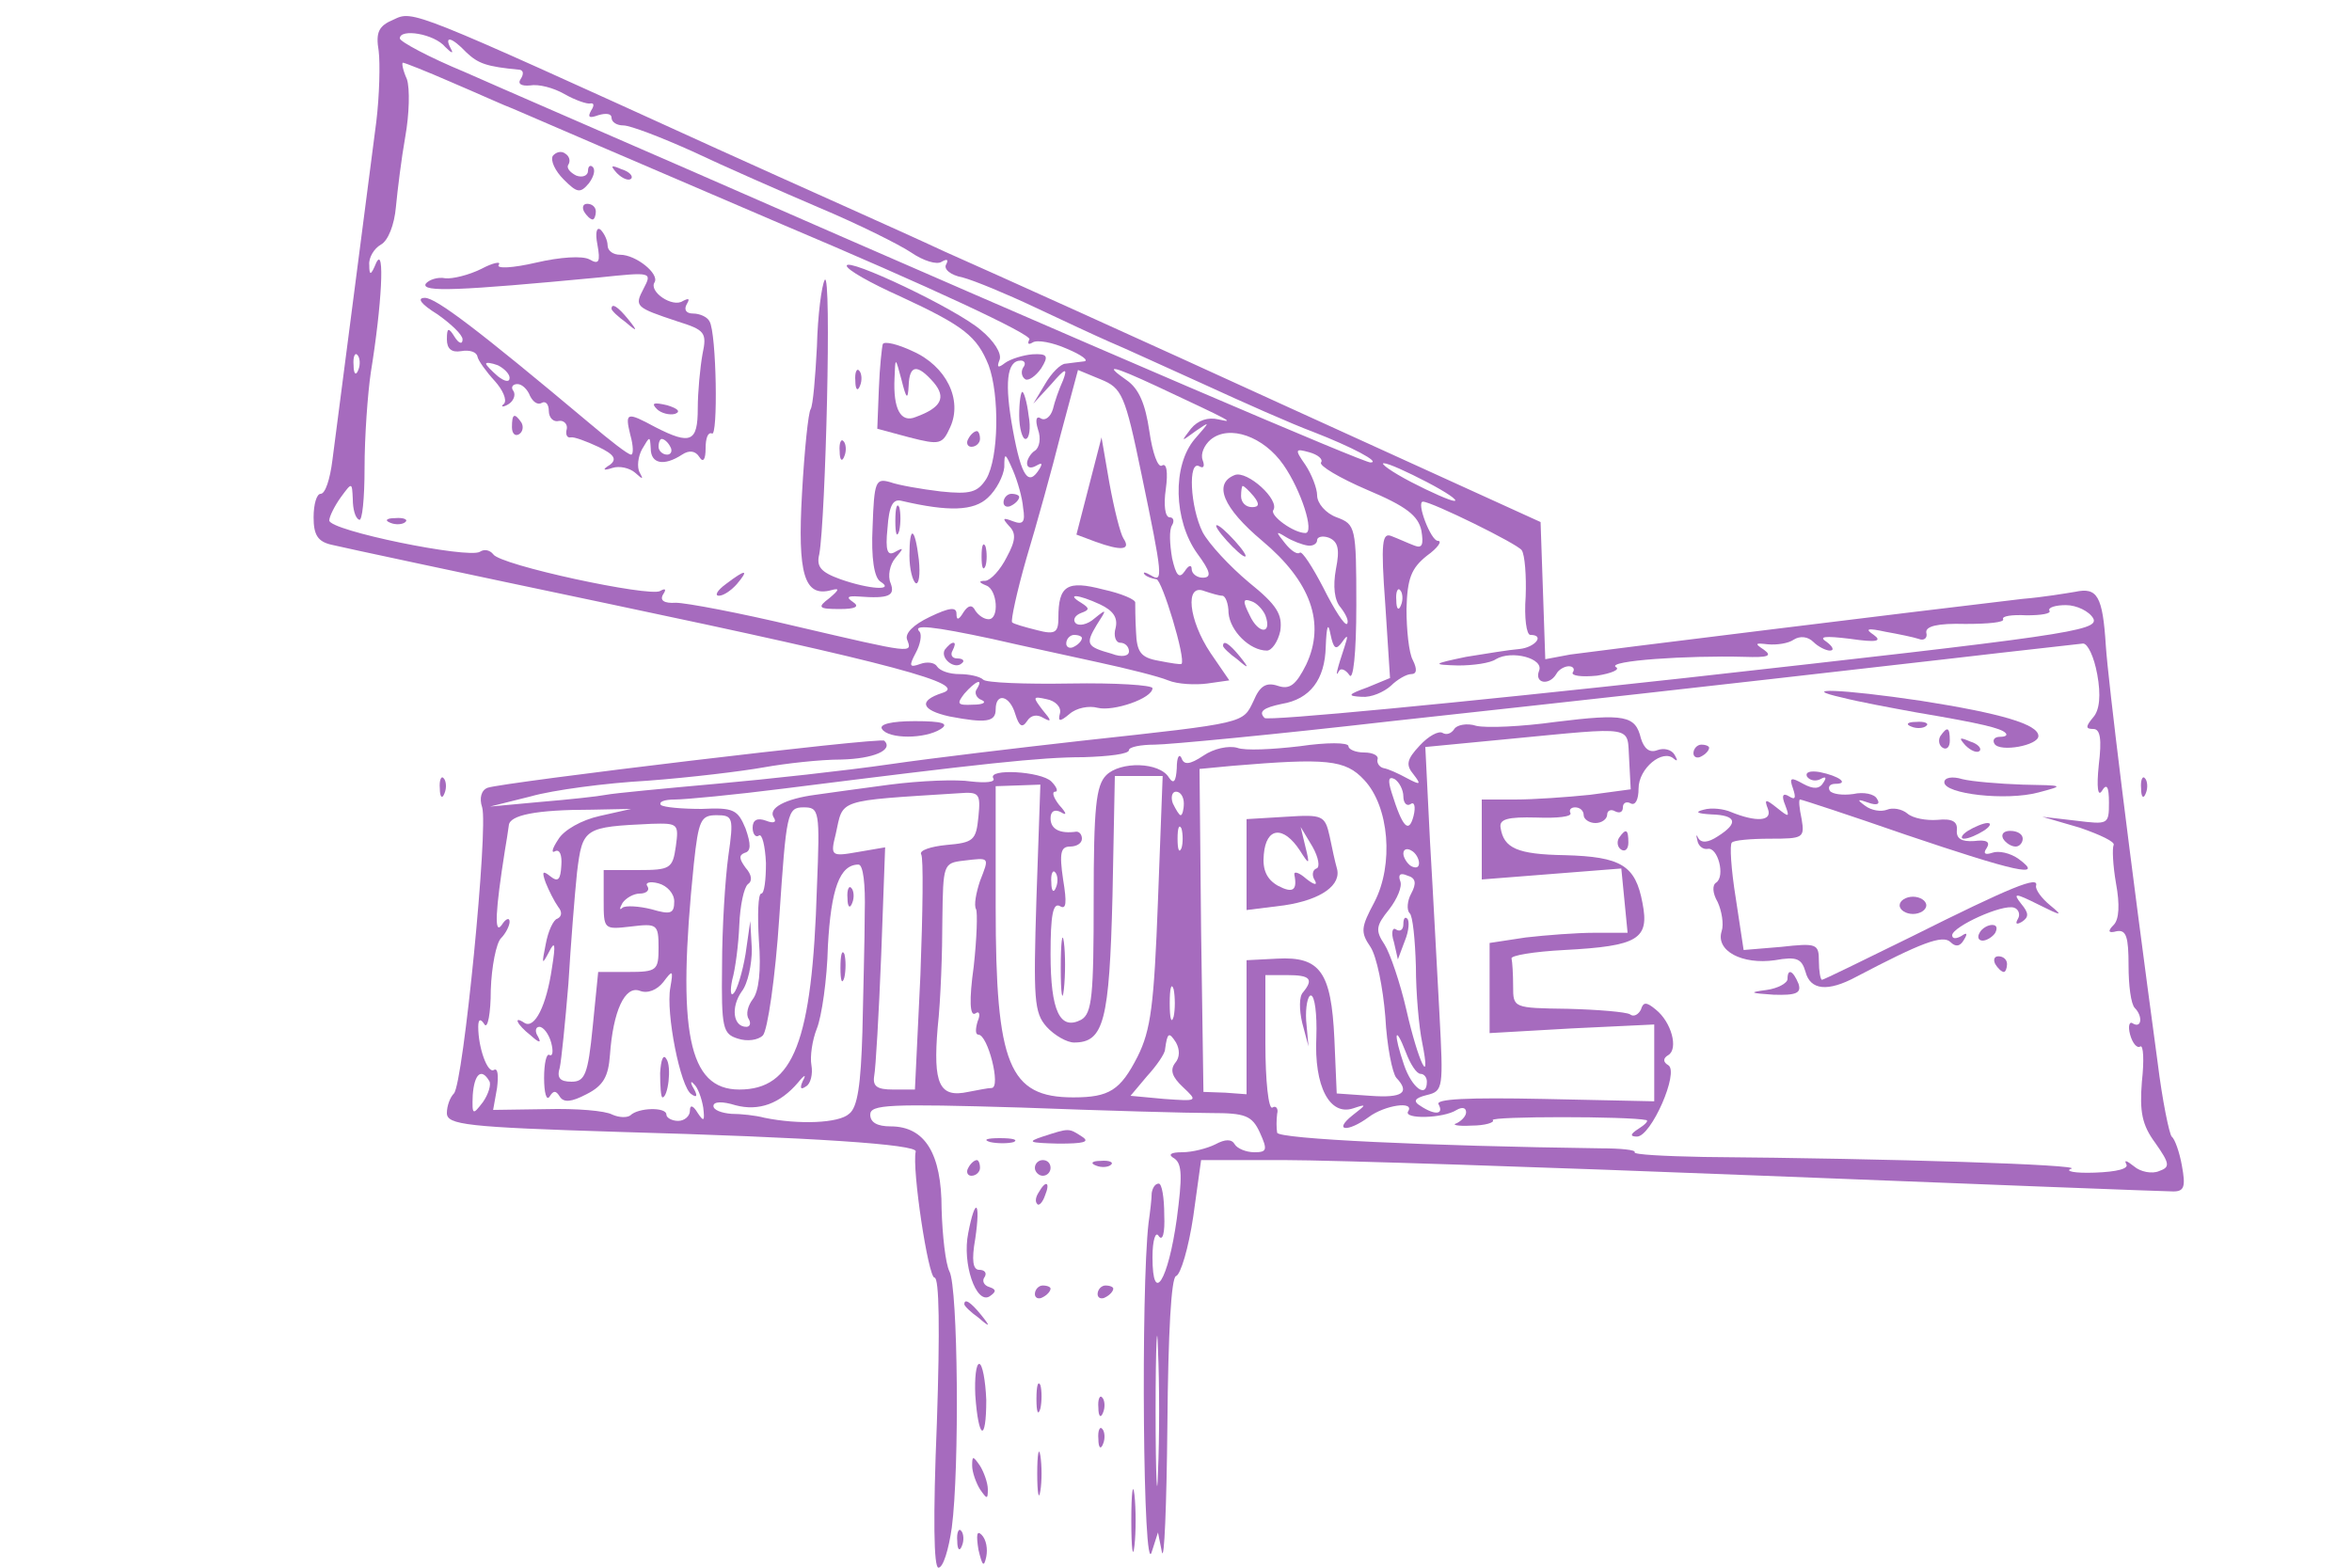 <?xml version="1.0" standalone="no"?>
<!DOCTYPE svg PUBLIC "-//W3C//DTD SVG 20010904//EN"
 "http://www.w3.org/TR/2001/REC-SVG-20010904/DTD/svg10.dtd">
<svg version="1.0" xmlns="http://www.w3.org/2000/svg"
 width="300pt" height="200pt" viewBox="0 0 300 200"
 preserveAspectRatio="xMidYMid meet">
<g transform="translate(0,200) scale(0.1,-0.1)"
fill="#a66bbe" stroke="none">
<path d="M502 1975 c-19 -8 -23 -16 -19 -40 2 -16 1 -57 -3 -90 -8 -61 -46
-356 -56 -432 -3 -24 -9 -43 -15 -43 -5 0 -9 -13 -9 -30 0 -22 5 -31 23 -35
12 -3 171 -37 352 -75 366 -77 462 -103 427 -114 -31 -10 -27 -22 9 -30 47 -9
59 -7 59 9 0 22 18 18 25 -6 5 -16 9 -18 15 -9 5 8 13 9 21 4 11 -6 10 -3 -1
10 -13 17 -13 18 5 14 11 -2 19 -10 17 -18 -3 -11 0 -11 12 -1 9 8 25 11 36 8
20 -5 70 12 70 25 0 4 -47 7 -105 6 -57 -1 -108 1 -111 5 -4 4 -18 7 -30 7
-13 0 -25 4 -29 10 -3 5 -13 6 -21 3 -14 -5 -15 -3 -6 14 6 11 8 23 5 27 -10
10 17 7 92 -9 39 -9 100 -22 136 -30 37 -8 77 -18 89 -23 12 -5 35 -6 50 -4
l28 4 -24 35 c-28 42 -33 89 -8 79 9 -3 19 -6 23 -6 4 0 8 -10 8 -22 2 -23 27
-48 49 -48 6 0 14 11 17 25 3 21 -4 33 -40 62 -24 20 -51 49 -59 64 -16 32
-19 93 -4 84 5 -3 7 0 4 8 -3 8 2 19 10 26 24 20 68 4 93 -32 23 -33 40 -87
28 -87 -15 0 -45 22 -41 29 9 13 -33 51 -49 45 -28 -11 -15 -42 35 -84 62 -52
81 -105 56 -158 -13 -26 -21 -32 -36 -27 -15 5 -23 0 -31 -19 -14 -29 -8 -28
-219 -51 -80 -9 -190 -22 -245 -30 -55 -8 -155 -19 -222 -25 -67 -6 -130 -12
-140 -14 -10 -2 -47 -6 -83 -9 l-65 -6 52 13 c28 8 95 17 149 20 54 4 120 12
148 17 28 5 72 10 99 10 41 1 67 12 55 24 -4 5 -486 -53 -506 -60 -8 -3 -11
-13 -7 -25 8 -26 -24 -352 -36 -365 -5 -5 -9 -16 -9 -25 0 -15 25 -18 218 -24
250 -7 382 -16 380 -25 -5 -22 16 -161 24 -161 6 0 7 -66 3 -185 -5 -122 -4
-185 2 -185 6 0 13 23 17 51 10 75 8 307 -3 327 -5 10 -9 46 -10 80 0 70 -21
105 -65 105 -17 0 -26 5 -26 15 0 13 24 14 193 9 105 -4 215 -7 242 -7 43 0
52 -3 62 -25 10 -22 9 -25 -7 -25 -11 0 -22 5 -25 10 -4 7 -12 7 -25 0 -10 -5
-29 -10 -42 -10 -15 0 -19 -3 -10 -8 10 -7 10 -24 3 -77 -11 -79 -31 -111 -31
-49 0 22 4 34 8 27 5 -7 8 4 7 27 0 22 -3 40 -7 40 -5 0 -8 -6 -9 -12 0 -7 -2
-24 -4 -38 -10 -86 -7 -457 4 -420 l8 25 5 -25 c3 -14 6 59 7 162 1 120 5 188
11 190 6 2 16 36 22 76 l10 72 107 0 c58 0 333 -9 611 -20 278 -11 513 -20
522 -20 14 0 16 6 11 33 -3 17 -9 34 -13 37 -3 3 -12 46 -18 95 -36 266 -63
486 -66 531 -4 64 -11 75 -39 69 -12 -2 -42 -7 -67 -9 -128 -15 -549 -67 -577
-71 l-32 -6 -3 88 -3 87 -325 148 c-179 82 -374 170 -435 197 -60 28 -191 86
-290 131 -391 178 -388 177 -413 165z m66 -35 c8 -8 11 -9 7 -2 -9 17 1 15 20
-5 15 -14 25 -18 68 -22 5 -1 5 -6 1 -12 -4 -6 1 -9 12 -8 11 2 30 -3 44 -11
14 -8 29 -13 33 -12 5 1 5 -3 1 -9 -5 -9 -2 -10 9 -6 10 3 17 2 17 -3 0 -6 7
-10 15 -10 9 0 48 -15 88 -33 40 -19 113 -51 162 -72 50 -21 102 -47 117 -57
16 -11 33 -16 39 -12 7 4 9 3 6 -3 -4 -6 5 -14 21 -17 15 -4 56 -21 92 -38 36
-17 79 -37 95 -44 17 -7 71 -32 120 -54 50 -23 113 -51 140 -61 49 -19 87 -39
73 -39 -9 0 -323 134 -873 375 -110 48 -237 103 -282 123 -46 19 -83 39 -83
43 0 13 44 6 58 -11z m8 -45 c33 -14 68 -30 79 -34 11 -5 165 -71 342 -147
187 -79 320 -141 316 -147 -3 -6 -1 -7 4 -4 6 4 26 0 44 -8 19 -8 28 -15 22
-16 -7 -1 -18 -2 -24 -3 -6 0 -18 -12 -26 -26 l-15 -25 23 25 c18 21 21 21 15
5 -5 -11 -11 -28 -13 -37 -3 -10 -10 -15 -15 -12 -6 4 -8 -1 -4 -14 4 -11 2
-23 -4 -27 -5 -3 -10 -11 -10 -16 0 -6 5 -7 12 -3 7 4 8 3 4 -4 -14 -23 -23
-11 -34 49 -11 60 -8 89 10 89 5 0 7 -4 3 -9 -3 -5 -2 -12 3 -15 4 -2 13 4 20
14 10 16 8 19 -11 18 -12 -1 -28 -6 -35 -11 -9 -7 -11 -6 -7 4 3 8 -7 24 -24
38 -33 28 -171 93 -171 82 0 -5 30 -22 68 -39 82 -38 98 -51 113 -88 14 -38
13 -118 -3 -145 -11 -17 -20 -20 -58 -16 -25 3 -54 8 -65 12 -18 5 -20 1 -22
-57 -2 -40 2 -65 10 -70 19 -12 -14 -10 -51 3 -25 9 -31 16 -27 32 8 44 16
362 7 350 -4 -7 -9 -45 -10 -85 -2 -39 -5 -75 -8 -80 -3 -4 -8 -53 -11 -107
-6 -104 3 -133 37 -124 11 3 11 1 -2 -10 -16 -12 -14 -14 13 -14 20 0 26 3 17
9 -9 6 -7 8 7 7 39 -3 47 1 41 17 -4 9 -1 24 6 32 11 13 11 14 0 8 -10 -6 -13
1 -10 30 2 29 7 38 18 35 60 -14 92 -13 110 4 11 10 20 28 21 39 0 19 1 19 11
-4 6 -14 12 -35 13 -48 3 -18 0 -22 -13 -17 -13 5 -14 4 -5 -6 9 -9 9 -18 -3
-40 -8 -16 -20 -29 -27 -30 -9 0 -9 -2 1 -6 14 -5 17 -43 3 -43 -6 0 -13 5
-17 11 -4 8 -9 7 -15 -2 -6 -10 -9 -11 -9 -2 0 9 -9 8 -34 -4 -21 -10 -32 -21
-29 -29 7 -18 8 -18 -142 17 -71 17 -140 30 -153 30 -15 -1 -21 3 -16 11 4 6
3 8 -4 4 -13 -8 -205 33 -213 47 -4 5 -11 7 -17 3 -15 -9 -192 27 -192 40 0 5
7 19 15 30 14 19 14 19 15 -3 0 -12 3 -24 8 -26 4 -3 7 27 7 66 0 40 4 95 8
122 14 86 18 162 7 140 -7 -17 -9 -17 -9 -3 -1 9 6 21 15 26 9 5 17 25 19 48
2 21 7 62 12 90 5 28 6 61 2 73 -5 11 -7 21 -5 21 2 0 30 -11 62 -25z m-119
-367 c-3 -8 -6 -5 -6 6 -1 11 2 17 5 13 3 -3 4 -12 1 -19z m999 -133 c27 -130
28 -139 12 -129 -7 4 -11 5 -8 1 3 -3 9 -5 15 -6 7 0 38 -102 32 -108 -1 -1
-14 1 -29 4 -23 4 -28 11 -29 37 -1 17 -1 34 -1 37 1 4 -18 12 -41 17 -46 12
-57 5 -57 -36 0 -19 -4 -22 -27 -16 -16 4 -30 8 -32 10 -2 2 6 39 18 81 13 43
33 115 44 159 l22 82 29 -12 c27 -11 31 -19 52 -121z m20 112 c96 -45 100 -47
78 -42 -13 3 -26 -1 -35 -12 -13 -17 -13 -17 6 -3 19 13 19 13 -1 -10 -29 -34
-27 -104 3 -146 17 -23 19 -31 7 -31 -7 0 -14 5 -14 11 0 6 -4 5 -9 -3 -7 -10
-11 -5 -16 17 -3 18 -4 36 0 42 3 5 2 10 -3 10 -6 0 -8 16 -5 36 3 22 1 34 -5
30 -5 -3 -12 16 -16 44 -5 34 -13 54 -29 65 -30 21 -19 19 39 -8z m209 -97
c-3 -4 24 -20 59 -35 50 -21 65 -33 69 -52 3 -18 1 -23 -9 -19 -8 3 -21 9 -29
12 -12 5 -14 -7 -8 -88 l6 -93 -29 -12 c-25 -9 -26 -11 -7 -12 12 -1 28 6 37
14 8 8 20 15 26 15 7 0 8 6 2 18 -5 9 -8 39 -8 65 1 39 6 52 26 68 14 10 20
19 14 19 -9 0 -28 50 -19 50 11 0 121 -54 126 -62 4 -6 6 -33 5 -59 -2 -27 1
-49 6 -49 19 0 6 -16 -14 -18 -13 -1 -43 -6 -68 -10 -43 -9 -44 -10 -10 -11
19 0 41 3 48 8 20 12 62 1 55 -15 -6 -16 13 -19 22 -4 3 6 11 10 16 10 6 0 8
-4 5 -8 -2 -4 11 -6 31 -4 19 3 30 8 24 11 -12 8 91 15 164 13 30 -1 36 1 25
9 -12 8 -12 9 5 7 11 -1 26 1 33 6 8 5 18 4 25 -3 6 -6 16 -11 21 -11 6 0 4 5
-4 11 -11 7 -3 8 30 4 34 -5 41 -3 30 5 -12 8 -8 9 15 4 17 -3 36 -7 42 -9 7
-3 12 1 10 8 -1 8 14 12 50 11 29 0 50 2 48 6 -2 4 11 6 30 5 18 0 32 2 29 6
-2 4 8 7 21 7 14 0 30 -8 35 -17 8 -16 -38 -22 -521 -76 -291 -32 -532 -55
-536 -51 -8 8 -2 13 22 18 36 6 55 31 56 73 1 26 3 32 6 16 4 -19 7 -21 15
-10 7 10 8 9 3 -6 -9 -27 -13 -42 -7 -31 2 4 8 2 13 -5 5 -9 9 27 9 89 0 100
-1 103 -25 112 -14 5 -25 18 -25 28 0 9 -7 27 -15 39 -14 20 -13 21 5 16 11
-3 18 -9 15 -13z m135 -25 c25 -13 41 -24 35 -24 -5 0 -30 11 -55 24 -25 13
-40 24 -35 24 6 0 30 -11 55 -24z m-221 -18 c8 -10 7 -14 -2 -14 -8 0 -14 6
-14 14 0 7 1 13 2 13 2 0 8 -6 14 -13z m69 -63 c6 -1 12 2 12 7 0 4 7 6 15 3
12 -5 14 -15 9 -40 -4 -22 -2 -40 6 -49 7 -9 11 -18 8 -21 -3 -2 -16 18 -30
46 -14 27 -27 47 -30 45 -3 -3 -11 2 -19 12 -12 15 -12 16 1 8 8 -5 21 -10 28
-11z m119 -76 c-3 -8 -6 -5 -6 6 -1 11 2 17 5 13 3 -3 4 -12 1 -19z m-384 1
c17 -8 23 -17 20 -30 -3 -10 0 -19 6 -19 6 0 11 -5 11 -11 0 -6 -9 -8 -22 -3
-32 9 -34 12 -19 37 13 20 13 21 -3 8 -9 -8 -20 -10 -24 -6 -4 4 -1 10 7 13
11 4 11 6 0 13 -20 12 -4 11 24 -2z m211 -14 c9 -25 -9 -24 -20 0 -9 18 -9 22
2 18 7 -2 15 -11 18 -18z m-234 -29 c0 -3 -4 -8 -10 -11 -5 -3 -10 -1 -10 4 0
6 5 11 10 11 6 0 10 -2 10 -4z m1295 -46 c5 -27 3 -46 -5 -55 -10 -12 -10 -15
0 -15 9 0 11 -13 7 -46 -3 -29 -1 -41 4 -33 6 10 9 6 9 -15 0 -28 -1 -28 -42
-23 l-43 5 48 -14 c26 -9 45 -18 43 -22 -2 -4 -1 -26 3 -49 5 -27 4 -46 -3
-53 -8 -8 -7 -11 4 -8 12 2 15 -7 15 -44 0 -25 3 -49 8 -54 10 -10 9 -26 -2
-20 -5 4 -7 -3 -4 -14 3 -11 9 -18 13 -15 4 2 5 -18 2 -45 -3 -38 0 -55 17
-78 19 -27 19 -31 5 -36 -9 -4 -24 -1 -32 6 -9 7 -13 9 -10 3 4 -6 -12 -10
-40 -11 -26 -1 -39 2 -30 5 15 5 -225 13 -469 15 -50 1 -90 3 -88 6 2 3 -18 5
-43 5 -222 3 -412 12 -413 20 -1 6 -1 16 0 24 2 7 -2 11 -6 8 -5 -3 -9 34 -9
82 l0 87 28 0 c29 0 34 -5 20 -22 -5 -5 -5 -22 -1 -39 l8 -30 -3 33 c-1 17 2
32 6 32 5 0 8 -24 7 -53 -3 -63 17 -101 47 -91 18 6 17 5 -1 -9 -25 -20 -6
-22 21 -2 20 15 59 21 50 7 -6 -10 45 -9 62 2 7 4 12 3 12 -3 0 -5 -6 -11 -12
-14 -7 -2 1 -4 19 -3 17 0 30 4 27 7 -3 5 174 5 196 0 3 -1 -2 -6 -10 -11 -11
-7 -11 -10 -2 -10 18 0 54 82 40 91 -7 4 -7 9 0 13 13 8 4 42 -16 58 -12 10
-16 10 -19 0 -3 -6 -9 -10 -14 -6 -5 3 -41 6 -79 7 -70 1 -70 1 -70 29 0 15
-1 31 -2 35 -2 4 29 9 67 11 95 5 109 14 100 60 -9 48 -27 59 -99 61 -61 1
-78 9 -82 35 -2 11 9 14 46 13 26 -1 46 1 43 6 -2 4 1 7 6 7 6 0 11 -4 11 -10
0 -5 7 -10 15 -10 8 0 15 5 15 11 0 5 5 7 10 4 6 -3 10 -1 10 5 0 6 5 8 10 5
6 -3 10 5 10 19 0 26 31 51 45 38 5 -4 5 -2 1 5 -4 7 -14 9 -22 6 -10 -4 -17
2 -21 15 -7 29 -20 32 -109 21 -43 -6 -88 -8 -101 -5 -12 4 -25 1 -28 -4 -4
-6 -10 -8 -15 -5 -5 3 -18 -4 -29 -16 -17 -18 -18 -25 -8 -37 10 -13 9 -14 -8
-5 -11 6 -24 12 -30 13 -5 1 -9 6 -8 11 2 5 -6 9 -17 9 -11 0 -20 4 -20 8 0 5
-28 5 -62 0 -34 -4 -70 -6 -80 -2 -11 3 -30 -1 -43 -10 -18 -12 -25 -12 -28
-3 -3 6 -6 1 -6 -13 -1 -17 -4 -21 -10 -12 -12 20 -62 21 -80 3 -13 -13 -16
-41 -16 -159 0 -122 -2 -145 -16 -153 -27 -14 -39 11 -39 84 0 49 3 66 12 61
8 -5 9 4 4 34 -5 34 -3 42 9 42 8 0 15 4 15 10 0 5 -3 9 -7 9 -21 -3 -33 3
-33 17 0 9 5 12 13 8 8 -5 8 -2 -2 9 -7 9 -10 17 -5 17 4 0 2 6 -5 13 -13 13
-82 17 -74 4 3 -5 -10 -6 -28 -4 -19 3 -65 1 -104 -4 -38 -5 -81 -11 -95 -13
-38 -5 -61 -17 -53 -29 4 -6 0 -8 -10 -4 -11 4 -17 1 -17 -9 0 -8 4 -13 8 -10
4 3 8 -13 9 -35 0 -21 -2 -39 -6 -39 -4 0 -5 -27 -3 -60 3 -38 0 -65 -8 -75
-6 -8 -9 -19 -5 -25 3 -5 2 -10 -3 -10 -17 0 -20 25 -6 45 8 10 13 35 13 54
l-2 36 -6 -42 c-4 -24 -11 -46 -15 -50 -4 -5 -5 3 -2 17 4 14 8 45 9 70 1 25
6 48 11 52 6 4 5 12 -3 21 -8 11 -9 16 -1 19 8 2 8 11 1 31 -10 24 -15 27 -56
25 -25 0 -48 2 -52 5 -3 4 4 7 18 7 13 0 76 6 139 14 254 32 327 40 382 40 32
1 58 4 58 9 0 4 15 7 33 7 17 0 154 13 302 30 256 28 348 38 715 80 85 10 160
18 167 19 6 0 14 -17 18 -39z m-1429 -19 c-4 -5 0 -12 6 -14 7 -3 2 -6 -11 -6
-20 -1 -21 1 -11 14 14 16 25 21 16 6z m832 -90 l2 -38 -52 -7 c-29 -3 -72 -6
-95 -6 l-43 0 0 -51 0 -51 89 7 89 7 4 -41 4 -41 -42 0 c-23 0 -62 -3 -88 -6
l-46 -7 0 -57 0 -58 105 6 105 5 0 -49 0 -49 -141 3 c-97 2 -139 0 -134 -7 7
-13 -5 -14 -23 -2 -10 6 -8 10 8 14 21 5 21 9 16 104 -3 54 -8 152 -12 219
l-6 121 104 10 c167 16 153 18 156 -26z m-338 -26 c32 -34 38 -108 13 -156
-17 -32 -18 -38 -5 -57 8 -12 16 -52 19 -89 2 -38 9 -72 14 -78 18 -19 8 -26
-33 -23 l-43 3 -3 70 c-4 85 -18 105 -73 102 l-39 -2 0 -85 0 -86 -27 2 -28 1
-3 206 -2 206 42 4 c120 10 144 8 168 -18z m-263 -154 c-5 -133 -9 -165 -26
-199 -22 -43 -36 -52 -82 -52 -82 0 -99 41 -99 243 l0 154 29 1 28 1 -5 -145
c-4 -129 -3 -146 13 -164 10 -11 26 -20 35 -20 38 0 45 27 49 187 l3 153 30 0
31 0 -6 -159z m313 133 c0 -8 4 -13 9 -10 5 4 7 -3 4 -15 -6 -23 -14 -15 -28
30 -5 16 -4 21 4 17 6 -4 11 -14 11 -22z m-542 -26 c-3 -30 -6 -33 -41 -36
-20 -2 -35 -7 -32 -12 3 -4 2 -74 -1 -154 l-7 -146 -28 0 c-20 0 -26 4 -24 17
2 10 6 80 9 155 l5 137 -35 -6 c-34 -6 -35 -5 -28 23 10 45 -1 42 157 52 26 2
28 0 25 -30z m262 17 c0 -8 -2 -15 -4 -15 -2 0 -6 7 -10 15 -3 8 -1 15 4 15 6
0 10 -7 10 -15z m-745 -16 c-23 -5 -46 -18 -53 -30 -8 -12 -9 -18 -4 -15 6 3
9 -5 8 -18 -1 -18 -4 -22 -14 -14 -10 8 -11 6 -6 -8 4 -10 11 -24 16 -31 5 -6
5 -12 -1 -15 -5 -1 -12 -16 -15 -33 -5 -25 -5 -27 4 -10 8 16 9 11 4 -20 -7
-48 -22 -78 -35 -70 -15 10 -10 -2 8 -16 11 -10 14 -10 9 -1 -4 6 -3 12 2 12
5 0 12 -9 15 -20 3 -11 2 -18 -2 -16 -4 3 -7 -11 -7 -29 0 -19 3 -30 7 -24 5
8 8 8 13 0 5 -8 15 -7 34 3 22 11 28 23 30 50 4 56 19 89 38 82 10 -4 22 1 30
11 12 16 13 16 9 -7 -6 -32 13 -128 27 -136 7 -5 8 -2 3 7 -5 8 -4 11 0 6 5
-4 10 -18 12 -30 2 -17 1 -19 -7 -7 -6 10 -10 11 -10 3 0 -7 -7 -13 -15 -13
-8 0 -15 4 -15 8 0 10 -36 9 -46 -1 -4 -3 -14 -3 -23 1 -9 5 -46 8 -84 7 l-68
-1 5 28 c2 16 1 26 -4 23 -8 -5 -20 28 -20 55 0 10 3 11 8 3 4 -6 8 14 8 44 1
30 7 60 13 66 6 6 11 16 11 21 0 6 -5 4 -10 -4 -10 -14 -8 19 4 95 2 11 4 25
5 32 1 13 34 20 106 20 l50 1 -40 -9z m277 -91 c-6 -198 -30 -258 -99 -258
-65 0 -80 73 -58 288 6 56 9 62 29 62 21 0 22 -3 15 -52 -4 -29 -8 -92 -8
-140 -1 -80 1 -87 20 -93 12 -4 26 -2 32 4 6 6 16 74 21 151 9 133 10 140 31
140 20 0 21 -4 17 -102z m-180 52 c-4 -28 -7 -30 -48 -30 l-44 0 0 -38 c0 -38
0 -38 35 -34 33 4 35 3 35 -27 0 -29 -2 -31 -39 -31 l-38 0 -7 -70 c-6 -61
-10 -70 -27 -70 -15 0 -19 5 -15 18 2 9 7 58 11 107 3 50 8 113 11 142 7 57 9
58 95 62 34 1 35 0 31 -29z m645 -2 c-3 -7 -5 -2 -5 12 0 14 2 19 5 13 2 -7 2
-19 0 -25z m303 -19 c0 -6 -4 -7 -10 -4 -5 3 -10 11 -10 16 0 6 5 7 10 4 6 -3
10 -11 10 -16z m-560 -23 c-5 -15 -8 -31 -5 -36 2 -4 1 -37 -3 -73 -6 -43 -5
-64 2 -60 5 4 7 -1 3 -10 -3 -10 -3 -17 1 -17 12 0 29 -67 17 -68 -5 0 -19 -3
-30 -5 -37 -8 -45 10 -39 82 4 36 6 98 6 138 1 70 1 72 27 75 34 4 33 5 21
-26z m-147 -40 c0 -34 -2 -103 -3 -153 -2 -66 -6 -96 -17 -104 -13 -12 -64
-14 -108 -5 -11 3 -30 5 -42 5 -13 1 -23 5 -23 10 0 6 12 6 28 1 30 -8 57 2
80 29 8 10 11 11 6 2 -4 -9 -3 -12 4 -7 6 3 9 16 7 27 -2 11 1 32 7 47 6 15
13 62 14 105 4 73 15 104 39 104 6 0 9 -25 8 -61z m244 32 c-3 -8 -6 -5 -6 6
-1 11 2 17 5 13 3 -3 4 -12 1 -19z m453 -8 c-5 -9 -6 -21 -2 -25 4 -3 7 -34 8
-68 0 -34 4 -78 8 -97 12 -60 -5 -25 -20 41 -8 35 -21 73 -28 84 -12 18 -11
24 6 45 10 13 17 29 14 36 -3 8 0 11 9 7 11 -3 12 -10 5 -23z m-940 -10 c0
-16 -5 -17 -29 -10 -16 4 -33 5 -37 2 -4 -4 -4 -1 0 6 4 6 14 12 22 12 8 0 13
4 10 9 -4 5 3 7 14 4 11 -3 20 -13 20 -23z m637 -147 c-3 -10 -5 -2 -5 17 0
19 2 27 5 18 2 -10 2 -26 0 -35z m2 -59 c-7 -9 -4 -18 10 -31 19 -18 19 -18
-24 -15 l-43 4 21 25 c12 13 23 29 23 34 3 22 5 23 14 9 5 -9 5 -19 -1 -26z
m313 -14 c4 0 8 -4 8 -10 0 -22 -19 -8 -29 21 -14 41 -12 53 2 17 6 -16 14
-28 19 -28z m-1188 -9 c3 -4 -1 -17 -8 -27 -13 -17 -14 -17 -13 9 2 27 11 35
21 18z m853 -499 c-1 -42 -3 -7 -3 78 0 85 2 120 3 78 2 -43 2 -113 0 -156z"/>
<path d="M705 1801 c-3 -6 3 -19 14 -30 17 -17 21 -18 32 -5 6 8 9 17 5 21 -3
3 -6 1 -6 -5 0 -6 -7 -9 -15 -6 -8 4 -13 10 -10 14 3 5 1 11 -4 14 -5 4 -12 2
-16 -3z"/>
<path d="M787 1779 c7 -7 15 -10 18 -7 3 3 -2 9 -12 12 -14 6 -15 5 -6 -5z"/>
<path d="M745 1730 c3 -5 8 -10 11 -10 2 0 4 5 4 10 0 6 -5 10 -11 10 -5 0 -7
-4 -4 -10z"/>
<path d="M762 1688 c4 -22 2 -26 -10 -19 -9 5 -38 3 -68 -4 -30 -7 -51 -8 -48
-3 4 5 -7 3 -22 -5 -16 -8 -37 -13 -46 -12 -10 2 -21 -2 -25 -7 -6 -11 42 -9
221 8 67 7 68 7 57 -14 -12 -23 -11 -24 43 -42 35 -11 38 -14 32 -42 -3 -17
-6 -48 -6 -69 0 -43 -9 -47 -54 -24 -37 20 -39 19 -32 -10 4 -14 4 -25 1 -25
-4 0 -27 18 -53 40 -143 120 -196 160 -210 160 -11 0 -5 -8 16 -21 17 -12 32
-26 32 -32 0 -7 -5 -5 -10 3 -8 13 -10 12 -10 -3 0 -12 6 -17 18 -15 11 2 20
-1 21 -7 1 -5 11 -19 22 -31 10 -11 16 -24 12 -29 -5 -4 -2 -5 5 -1 7 4 10 12
7 17 -4 5 -1 9 5 9 6 0 13 -7 16 -15 4 -8 10 -12 15 -9 5 3 9 -2 9 -10 0 -9 6
-15 13 -13 6 1 11 -4 10 -10 -2 -7 0 -12 5 -11 4 1 20 -5 35 -12 21 -10 24
-16 15 -23 -10 -6 -9 -8 3 -4 9 3 22 0 29 -6 10 -9 11 -9 6 0 -4 7 -2 21 3 30
10 17 10 17 11 1 0 -20 17 -23 40 -8 9 6 17 5 22 -3 5 -8 8 -3 8 11 0 13 3 21
8 19 8 -6 6 128 -3 143 -3 6 -13 10 -21 10 -9 0 -12 5 -8 12 4 7 3 8 -5 4 -13
-9 -44 12 -36 24 6 11 -24 35 -44 35 -9 0 -16 5 -16 12 0 6 -4 15 -9 20 -5 4
-7 -4 -4 -19z m-112 -170 c0 -6 -6 -5 -15 2 -8 7 -15 14 -15 16 0 2 7 1 15 -2
8 -4 15 -11 15 -16z m205 -88 c3 -5 1 -10 -4 -10 -6 0 -11 5 -11 10 0 6 2 10
4 10 3 0 8 -4 11 -10z"/>
<path d="M780 1606 c0 -2 8 -10 18 -17 15 -13 16 -12 3 4 -13 16 -21 21 -21
13z"/>
<path d="M1126 1561 c-1 -3 -4 -29 -5 -57 l-2 -51 41 -11 c39 -10 42 -9 52 13
16 35 -5 78 -48 97 -19 9 -36 13 -38 9z m33 -53 c1 27 11 28 32 4 16 -19 10
-32 -23 -44 -19 -8 -29 10 -27 50 1 27 1 27 9 -3 6 -24 8 -26 9 -7z"/>
<path d="M1091 1514 c0 -11 3 -14 6 -6 3 7 2 16 -1 19 -3 4 -6 -2 -5 -13z"/>
<path d="M1300 1470 c0 -16 4 -30 8 -30 5 0 7 14 4 30 -2 17 -6 30 -8 30 -2 0
-4 -13 -4 -30z"/>
<path d="M838 1478 c5 -5 16 -8 23 -6 8 3 3 7 -10 11 -17 4 -21 3 -13 -5z"/>
<path d="M653 1455 c0 -8 4 -12 9 -9 5 3 6 10 3 15 -9 13 -12 11 -12 -6z"/>
<path d="M1235 1440 c-3 -5 -1 -10 4 -10 6 0 11 5 11 10 0 6 -2 10 -4 10 -3 0
-8 -4 -11 -10z"/>
<path d="M1071 1424 c0 -11 3 -14 6 -6 3 7 2 16 -1 19 -3 4 -6 -2 -5 -13z"/>
<path d="M1280 1359 c0 -5 5 -7 10 -4 6 3 10 8 10 11 0 2 -4 4 -10 4 -5 0 -10
-5 -10 -11z"/>
<path d="M1142 1335 c0 -16 2 -22 5 -12 2 9 2 23 0 30 -3 6 -5 -1 -5 -18z"/>
<path d="M498 1333 c7 -3 16 -2 19 1 4 3 -2 6 -13 5 -11 0 -14 -3 -6 -6z"/>
<path d="M1160 1291 c0 -17 4 -32 8 -35 4 -2 6 11 4 30 -5 42 -12 45 -12 5z"/>
<path d="M1252 1290 c0 -14 2 -19 5 -12 2 6 2 18 0 25 -3 6 -5 1 -5 -13z"/>
<path d="M926 1255 c-11 -8 -15 -15 -9 -15 6 0 16 7 23 15 16 19 11 19 -14 0z"/>
<path d="M1389 1380 l-16 -62 24 -9 c33 -12 46 -11 36 4 -4 6 -12 38 -18 71
l-10 58 -16 -62z"/>
<path d="M2350 1110 c19 -5 62 -13 95 -19 83 -14 107 -20 113 -26 3 -3 0 -5
-7 -5 -7 0 -10 -4 -7 -9 7 -11 56 -2 56 10 0 15 -48 29 -150 45 -101 15 -158
17 -100 4z"/>
<path d="M2438 1073 c7 -3 16 -2 19 1 4 3 -2 6 -13 5 -11 0 -14 -3 -6 -6z"/>
<path d="M2475 1061 c-3 -5 -2 -12 3 -15 5 -3 9 1 9 9 0 17 -3 19 -12 6z"/>
<path d="M2507 1049 c7 -7 15 -10 18 -7 3 3 -2 9 -12 12 -14 6 -15 5 -6 -5z"/>
<path d="M2160 1039 c0 -5 5 -7 10 -4 6 3 10 8 10 11 0 2 -4 4 -10 4 -5 0 -10
-5 -10 -11z"/>
<path d="M2305 1009 c4 -5 11 -6 17 -3 7 4 8 2 4 -4 -5 -9 -13 -9 -26 -2 -16
9 -18 8 -13 -6 4 -12 3 -15 -5 -10 -8 5 -10 1 -5 -11 6 -16 5 -16 -10 -4 -15
12 -17 12 -12 -1 6 -16 -15 -17 -47 -4 -9 4 -25 6 -35 3 -12 -3 -8 -5 10 -6
32 -1 35 -11 8 -28 -12 -8 -21 -9 -25 -2 -2 5 -3 4 -1 -3 1 -7 7 -12 13 -11
13 3 23 -35 11 -43 -5 -3 -5 -13 2 -25 5 -11 8 -28 5 -37 -8 -25 26 -43 68
-37 28 5 34 2 39 -15 6 -23 28 -26 65 -6 82 43 110 54 120 44 6 -6 12 -6 17 3
5 8 4 10 -3 5 -7 -4 -12 -4 -12 1 1 11 64 40 79 35 6 -2 8 -9 5 -14 -4 -7 -2
-8 5 -4 9 6 9 11 -1 23 -11 14 -8 14 22 -1 30 -15 32 -15 15 -1 -11 9 -19 20
-18 25 4 13 -31 -1 -159 -65 -61 -30 -112 -55 -114 -55 -2 0 -4 11 -4 24 0 22
-3 23 -48 18 l-48 -4 -10 66 c-6 37 -8 69 -5 71 2 3 24 5 49 5 42 0 44 1 40
25 -3 14 -4 25 -2 25 2 0 63 -20 135 -45 139 -47 178 -56 144 -31 -11 8 -26
11 -34 8 -9 -3 -12 -1 -7 6 5 8 0 11 -16 9 -16 -1 -23 3 -22 14 1 11 -6 15
-25 13 -14 -1 -31 2 -38 8 -7 6 -19 8 -26 5 -8 -3 -20 -1 -28 5 -11 8 -10 9 4
4 11 -4 16 -2 11 5 -3 6 -17 9 -30 6 -14 -2 -27 0 -30 4 -3 5 0 9 7 9 18 0 5
10 -20 15 -12 2 -19 0 -16 -6z"/>
<path d="M2480 1002 c0 -15 79 -24 120 -13 34 9 33 9 -20 10 -30 1 -65 4 -77
7 -13 4 -23 2 -23 -4z"/>
<path d="M2510 940 c-8 -5 -10 -10 -5 -10 6 0 17 5 25 10 8 5 11 10 5 10 -5 0
-17 -5 -25 -10z"/>
<path d="M2065 931 c-3 -5 -2 -12 3 -15 5 -3 9 1 9 9 0 17 -3 19 -12 6z"/>
<path d="M2555 930 c3 -5 10 -10 16 -10 5 0 9 5 9 10 0 6 -7 10 -16 10 -8 0
-12 -4 -9 -10z"/>
<path d="M2423 845 c0 -6 8 -11 17 -11 9 0 17 5 17 11 0 6 -8 11 -17 11 -9 0
-17 -5 -17 -11z"/>
<path d="M1353 765 c0 -33 2 -45 4 -27 2 18 2 45 0 60 -2 15 -4 0 -4 -33z"/>
<path d="M2525 810 c-3 -5 -2 -10 4 -10 5 0 13 5 16 10 3 6 2 10 -4 10 -5 0
-13 -4 -16 -10z"/>
<path d="M2545 770 c3 -5 8 -10 11 -10 2 0 4 5 4 10 0 6 -5 10 -11 10 -5 0 -7
-4 -4 -10z"/>
<path d="M2280 751 c0 -5 -12 -12 -27 -14 -23 -3 -21 -4 9 -6 29 -1 36 2 32
14 -7 17 -14 20 -14 6z"/>
<path d="M1590 897 l0 -58 48 6 c47 7 74 26 67 48 -2 7 -6 25 -9 40 -6 27 -9
28 -56 25 l-50 -3 0 -58z m68 18 c12 -19 13 -19 7 5 l-6 25 15 -25 c8 -14 10
-27 5 -28 -5 -2 -6 -9 -2 -15 4 -7 -1 -6 -11 2 -9 8 -16 10 -15 5 4 -20 -2
-24 -21 -14 -14 8 -20 20 -18 40 3 35 25 37 46 5z"/>
<path d="M842 631 c0 -17 1 -31 3 -31 7 0 12 39 5 49 -4 7 -7 -1 -8 -18z"/>
<path d="M1081 854 c0 -11 3 -14 6 -6 3 7 2 16 -1 19 -3 4 -6 -2 -5 -13z"/>
<path d="M1072 765 c0 -16 2 -22 5 -12 2 9 2 23 0 30 -3 6 -5 -1 -5 -18z"/>
<path d="M1790 821 c0 -7 -4 -10 -9 -7 -5 4 -7 -4 -3 -16 l5 -22 9 24 c5 12 6
25 3 28 -3 3 -5 0 -5 -7z"/>
<path d="M1565 1310 c10 -11 20 -20 23 -20 3 0 -3 9 -13 20 -10 11 -20 20 -23
20 -3 0 3 -9 13 -20z"/>
<path d="M1205 1171 c-6 -11 13 -26 22 -17 4 3 1 6 -6 6 -7 0 -9 5 -6 10 3 6
4 10 1 10 -3 0 -7 -4 -11 -9z"/>
<path d="M1560 1176 c0 -2 8 -10 18 -17 15 -13 16 -12 3 4 -13 16 -21 21 -21
13z"/>
<path d="M1125 1070 c8 -13 55 -13 75 0 11 7 2 10 -33 10 -30 0 -46 -4 -42
-10z"/>
<path d="M561 994 c0 -11 3 -14 6 -6 3 7 2 16 -1 19 -3 4 -6 -2 -5 -13z"/>
<path d="M2731 994 c0 -11 3 -14 6 -6 3 7 2 16 -1 19 -3 4 -6 -2 -5 -13z"/>
<path d="M1330 550 c-21 -7 -17 -8 20 -9 32 0 41 2 30 9 -17 11 -16 11 -50 0z"/>
<path d="M1263 543 c9 -2 23 -2 30 0 6 3 -1 5 -18 5 -16 0 -22 -2 -12 -5z"/>
<path d="M1235 510 c-3 -5 -1 -10 4 -10 6 0 11 5 11 10 0 6 -2 10 -4 10 -3 0
-8 -4 -11 -10z"/>
<path d="M1320 510 c0 -5 5 -10 10 -10 6 0 10 5 10 10 0 6 -4 10 -10 10 -5 0
-10 -4 -10 -10z"/>
<path d="M1398 513 c7 -3 16 -2 19 1 4 3 -2 6 -13 5 -11 0 -14 -3 -6 -6z"/>
<path d="M1325 479 c-4 -6 -5 -12 -2 -15 2 -3 7 2 10 11 7 17 1 20 -8 4z"/>
<path d="M1235 427 c-8 -39 10 -91 27 -81 9 6 9 9 0 12 -7 2 -10 8 -6 13 3 5
0 9 -7 9 -8 0 -10 12 -5 40 7 48 0 54 -9 7z"/>
<path d="M1320 349 c0 -5 5 -7 10 -4 6 3 10 8 10 11 0 2 -4 4 -10 4 -5 0 -10
-5 -10 -11z"/>
<path d="M1400 349 c0 -5 5 -7 10 -4 6 3 10 8 10 11 0 2 -4 4 -10 4 -5 0 -10
-5 -10 -11z"/>
<path d="M1230 336 c0 -2 8 -10 18 -17 15 -13 16 -12 3 4 -13 16 -21 21 -21
13z"/>
<path d="M1244 220 c4 -57 14 -61 14 -6 -1 25 -5 46 -9 46 -4 0 -6 -18 -5 -40z"/>
<path d="M1322 215 c0 -16 2 -22 5 -12 2 9 2 23 0 30 -3 6 -5 -1 -5 -18z"/>
<path d="M1401 204 c0 -11 3 -14 6 -6 3 7 2 16 -1 19 -3 4 -6 -2 -5 -13z"/>
<path d="M1401 164 c0 -11 3 -14 6 -6 3 7 2 16 -1 19 -3 4 -6 -2 -5 -13z"/>
<path d="M1323 120 c0 -25 2 -35 4 -22 2 12 2 32 0 45 -2 12 -4 2 -4 -23z"/>
<path d="M1240 130 c0 -8 5 -22 10 -30 9 -13 10 -13 10 0 0 8 -5 22 -10 30 -9
13 -10 13 -10 0z"/>
<path d="M1443 60 c0 -36 2 -50 4 -32 2 17 2 47 0 65 -2 17 -4 3 -4 -33z"/>
<path d="M1221 34 c0 -11 3 -14 6 -6 3 7 2 16 -1 19 -3 4 -6 -2 -5 -13z"/>
<path d="M1248 23 c5 -21 7 -23 10 -9 2 10 0 22 -6 28 -6 6 -7 0 -4 -19z"/>
</g>
</svg>
